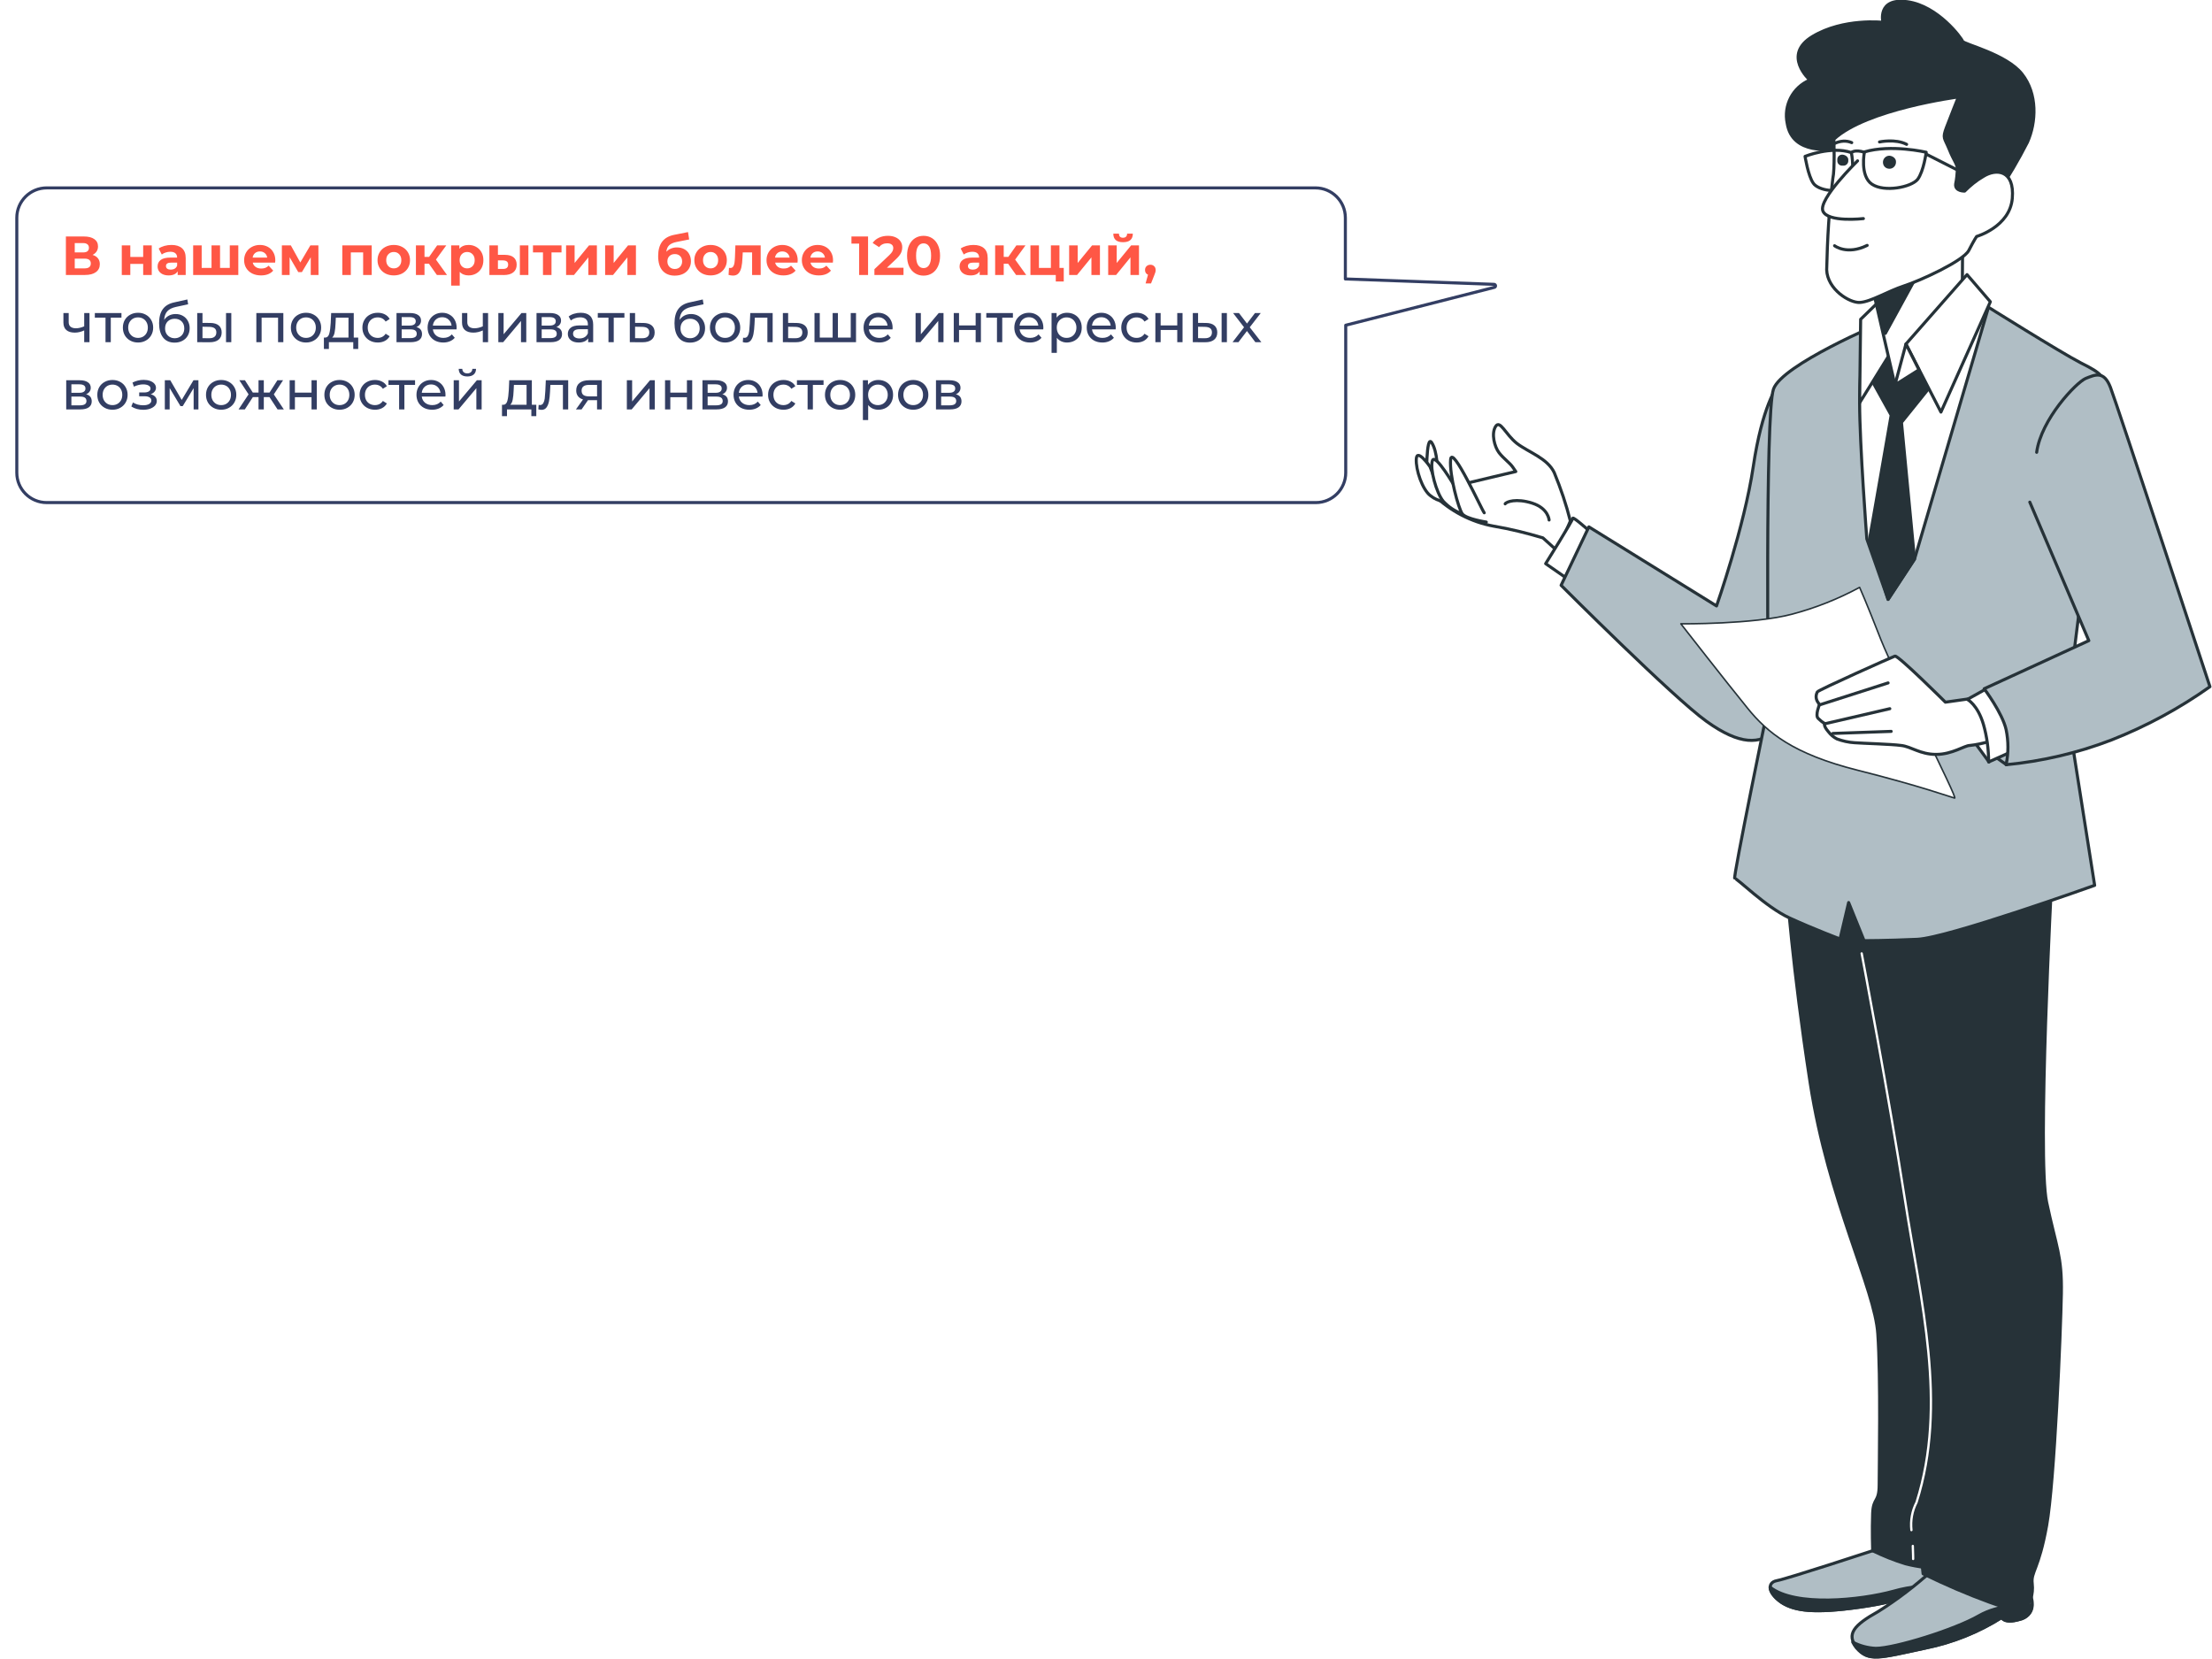 <svg width="724" height="543" viewBox="0 0 724 543" fill="none" xmlns="http://www.w3.org/2000/svg">
<g clip-path="url(#clip0_1111_2754)">
<path d="M636.626 510.715C640.22 513.865 638.535 520.614 634.941 522.414C631.348 524.214 628.765 521.964 627.754 521.514C626.743 521.064 623.935 523.876 608.886 526.014C593.837 528.151 587.548 527.251 583.28 524.551C579.013 521.739 578.002 518.027 581.596 517.352C585.19 516.677 612.929 507.565 612.929 507.565C612.929 507.565 632.92 507.565 636.626 510.715Z" fill="#B0BEC5" stroke="#263238" stroke-linecap="round" stroke-linejoin="round"/>
<path d="M583.168 524.552C587.436 527.251 593.725 528.151 608.774 526.014C623.823 523.877 626.518 521.177 627.641 521.514C628.652 521.964 631.235 524.102 634.829 522.414C636.064 521.739 637.075 520.727 637.637 519.377C631.572 518.702 625.508 519.152 619.668 520.839C608.998 523.764 587.548 526.014 579.35 519.489C579.35 520.952 580.697 522.864 583.168 524.552Z" fill="#263238" stroke="#263238" stroke-linecap="round" stroke-linejoin="round"/>
<path d="M664.366 521.176C665.601 524.551 666.05 528.601 660.996 530.063C655.943 531.526 655.269 529.388 655.269 529.388C647.632 534.226 639.209 537.6 630.337 539.4C614.726 542.775 611.694 543.9 607.876 539.4C604.057 534.9 606.865 531.863 614.726 527.476C621.015 523.539 626.855 519.039 632.358 514.089C646.734 507.002 663.018 517.802 664.366 521.176Z" fill="#B0BEC5" stroke="#263238" stroke-linecap="round" stroke-linejoin="round"/>
<path d="M630.225 539.4C639.097 537.601 647.52 534.226 655.157 529.389C655.157 529.389 655.719 531.526 660.885 530.064C663.243 529.726 665.04 527.701 665.04 525.339C662.345 525.226 654.259 525.114 647.745 528.826C639.771 533.438 620.117 539.513 613.941 539.513C611.357 539.4 608.774 538.725 606.416 537.488C606.753 538.163 607.202 538.838 607.651 539.4C611.582 543.788 614.614 542.775 630.225 539.4Z" fill="#263238" stroke="#263238" stroke-linecap="round" stroke-linejoin="round"/>
<path d="M596.646 289.668C602.036 290.455 607.427 290.455 612.705 289.668C614.727 296.08 616.075 302.717 616.749 309.354C617.647 319.253 626.07 367.062 628.99 385.736C631.91 404.41 639.996 437.257 639.996 455.706C639.996 474.155 638.199 493.054 633.707 503.965C629.215 514.765 630.113 513.077 630.113 513.077C627.979 512.74 625.845 512.402 623.712 511.84C620.005 510.715 616.412 509.252 612.93 507.565C612.93 507.565 612.705 500.591 612.93 495.303C613.155 490.016 615.064 491.929 615.064 485.967C615.064 480.004 615.625 451.206 614.615 436.582C613.716 421.958 598.443 393.048 592.49 354.463C586.538 315.878 584.854 290.455 584.854 290.455C584.854 290.455 588.11 288.43 596.646 289.668Z" fill="#263238" stroke="#263238" stroke-linecap="round" stroke-linejoin="round"/>
<path d="M671.555 287.305C672.341 286.968 672.678 286.181 672.341 285.393C671.892 283.931 660.661 286.63 642.692 291.805C631.911 294.842 620.68 296.53 609.449 296.642C609.449 296.642 610.235 305.079 612.369 320.153C614.503 335.227 622.701 386.749 629.103 410.709C635.504 434.67 633.82 469.093 633.82 476.742C633.82 484.392 628.766 491.816 628.766 501.716C628.654 506.215 628.878 510.602 629.44 515.102C636.515 518.589 643.815 521.739 651.227 524.439C662.907 528.714 662.682 526.126 663.469 525.451C664.255 524.777 665.602 522.077 665.153 518.252C664.704 514.427 667.287 513.752 669.87 499.353C672.453 484.954 674.475 435.908 674.699 423.421C674.924 410.934 673.015 408.347 669.87 393.498C666.725 378.649 671.555 287.418 671.555 287.305C671.555 287.418 671.555 287.305 671.555 287.305Z" fill="#263238"/>
<path d="M671.555 287.305C672.341 286.968 672.678 286.181 672.341 285.393C671.892 283.931 660.661 286.63 642.692 291.805C631.911 294.842 620.68 296.53 609.449 296.642C609.449 296.642 610.235 305.079 612.369 320.153C614.503 335.227 622.701 386.749 629.103 410.709C635.504 434.67 633.82 469.093 633.82 476.742C633.82 484.392 628.766 491.816 628.766 501.716C628.654 506.215 628.878 510.602 629.44 515.102C636.515 518.589 643.815 521.739 651.227 524.439C662.907 528.714 662.682 526.126 663.469 525.451C664.255 524.777 665.602 522.077 665.153 518.252C664.704 514.427 667.287 513.752 669.87 499.353C672.453 484.954 674.475 435.908 674.699 423.421C674.924 410.934 673.015 408.347 669.87 393.498C666.725 378.649 671.555 287.418 671.555 287.305ZM671.555 287.305C671.555 287.418 671.555 287.305 671.555 287.305Z" stroke="#263238" stroke-linecap="round" stroke-linejoin="round"/>
<path d="M626.183 510.265C626.183 510.265 626.183 508.578 626.07 505.99" stroke="white" stroke-width="0.75" stroke-linecap="round" stroke-linejoin="round"/>
<path d="M625.62 500.816C625.283 497.666 625.845 494.516 627.305 491.704C637.525 459.419 628.653 426.008 623.487 392.598C618.32 359.188 609.336 312.054 609.336 312.054" stroke="white" stroke-width="0.75" stroke-linecap="round" stroke-linejoin="round"/>
<path d="M509.72 180.325L505.003 176.05C499.725 174.476 494.334 173.126 488.943 172.226C481.531 170.876 474.68 167.276 469.29 161.989C465.921 158.164 475.017 159.402 478.162 158.614C481.307 157.827 496.131 154.339 496.131 154.339L495.12 152.877C494.109 151.415 492.2 150.177 490.628 148.152C489.168 146.24 488.045 141.965 489.505 139.603C490.965 137.241 492.762 142.19 496.468 145.115C500.286 148.04 506.463 149.952 508.709 154.677C510.843 159.852 512.64 165.139 513.988 170.538L509.72 180.325Z" fill="white" stroke="#263238" stroke-linecap="round" stroke-linejoin="round"/>
<path d="M512.865 189.324L505.902 184.487C505.902 184.487 514.775 170.313 514.775 169.638C514.775 168.963 519.828 173.463 519.828 173.463L512.865 189.324Z" fill="white" stroke="#263238" stroke-linecap="round" stroke-linejoin="round"/>
<path d="M585.077 154.114C585.077 163.226 586.537 234.771 581.259 239.158C575.98 243.658 569.579 243.996 558.573 236.121C547.567 228.247 510.955 191.574 510.955 191.574L520.052 172.451L561.83 198.324C561.83 198.324 570.927 172.451 573.847 152.764C576.767 133.078 581.483 126.666 582.157 125.654C582.157 125.541 585.077 145.002 585.077 154.114Z" fill="#B0BEC5" stroke="#263238" stroke-linecap="round" stroke-linejoin="round"/>
<path d="M470.526 156.927C470.526 153.552 470.526 147.928 468.617 144.89C466.707 141.853 466.932 157.152 466.932 157.152C466.932 157.152 470.526 160.302 470.526 156.927Z" fill="white" stroke="#263238" stroke-linecap="round" stroke-linejoin="round"/>
<path d="M472.435 164.126C470.862 163.901 469.402 163.226 468.167 162.214C465.584 160.301 463.338 153.777 463.562 150.177C463.787 146.577 468.055 152.764 468.055 152.764L472.435 164.126Z" fill="white" stroke="#263238" stroke-linecap="round" stroke-linejoin="round"/>
<path d="M478.611 168.176C476.253 167.389 474.119 165.926 472.435 164.127C470.076 161.314 467.942 153.327 468.841 150.74C469.739 148.153 476.253 159.402 476.253 159.402L478.611 168.176Z" fill="white" stroke="#263238" stroke-linecap="round" stroke-linejoin="round"/>
<path d="M486.473 170.876C486.473 170.876 479.847 169.863 478.611 168.176C477.376 166.489 474.344 155.464 474.793 150.402C475.242 145.34 485.125 167.163 485.799 167.838" fill="white"/>
<path d="M486.473 170.876C486.473 170.876 479.847 169.863 478.611 168.176C477.376 166.489 474.344 155.464 474.793 150.402C475.242 145.34 485.125 167.163 485.799 167.838" stroke="#263238" stroke-linecap="round" stroke-linejoin="round"/>
<path d="M492.65 164.914C492.987 164.239 496.244 163.001 501.523 164.689C506.801 166.376 507.026 170.201 507.026 170.201" stroke="#263238" stroke-linecap="round" stroke-linejoin="round"/>
<path d="M635.727 100.681C628.989 102.03 622.251 103.718 615.624 105.743C615.624 105.743 583.28 119.354 580.473 127.341C577.665 135.328 578.788 230.834 578.788 230.834C578.788 230.834 567.108 287.643 567.782 287.53C568.456 287.305 577.89 296.867 585.751 300.467C593.612 304.066 602.26 307.329 602.26 307.329L605.068 295.405L610.121 307.891C610.121 307.891 617.534 307.891 627.529 307.441C637.524 306.991 685.591 289.78 685.591 289.78L676.495 232.071C676.495 232.071 689.185 132.628 688.961 127.904C688.736 123.179 688.062 122.279 681.099 118.792C674.136 115.192 649.766 99.893 649.766 99.893C647.744 98.993 642.69 99.668 635.727 100.681Z" fill="#B0BEC5" stroke="#263238" stroke-linecap="round" stroke-linejoin="round"/>
<path d="M615.625 105.743C615.625 105.743 613.491 106.643 610.122 108.218C609.224 116.092 608.774 123.967 608.662 131.841C608.662 145.453 611.021 176.388 611.021 176.388L617.984 196.187L626.631 183.025L650.777 100.793L649.654 100.118C647.745 98.993 642.691 99.668 635.728 100.793C628.99 102.031 622.251 103.718 615.625 105.743Z" fill="white" stroke="#263238" stroke-linecap="round" stroke-linejoin="round"/>
<path d="M619.668 108.33L611.807 122.954L618.994 135.891C618.994 135.891 611.807 177.4 611.807 176.838C611.807 176.163 617.983 196.187 617.983 196.187L626.631 183.025L622.363 138.253L633.594 124.304L619.668 108.33Z" fill="#263238" stroke="#263238" stroke-linecap="round" stroke-linejoin="round"/>
<path d="M616.411 97.306L608.999 104.506L608.662 131.841L618.77 115.53L616.411 97.306Z" fill="white" stroke="#263238" stroke-linecap="round" stroke-linejoin="round"/>
<path d="M632.808 76.495C628.091 83.244 611.582 88.531 611.582 88.531L620.23 125.991C620.23 125.991 642.242 101.806 642.242 100.343C642.242 98.881 642.466 65.358 642.466 65.358C641.456 63.783 637.412 69.745 632.808 76.495Z" fill="white" stroke="#263238" stroke-linecap="round" stroke-linejoin="round"/>
<path d="M651.452 98.768L635.279 134.878L623.824 112.605L643.815 89.881L651.452 98.768Z" fill="white" stroke="#263238" stroke-linecap="round" stroke-linejoin="round"/>
<path d="M628.092 121.042L620.23 125.992L623.824 112.605L628.092 121.042Z" fill="white" stroke="#263238" stroke-linecap="round" stroke-linejoin="round"/>
<path d="M586.538 201.024C573.847 204.399 550.15 204.174 550.15 204.174C550.15 204.174 565.424 223.747 571.938 231.734C578.452 239.834 586.987 246.808 607.988 252.095C628.989 257.383 638.648 260.982 639.771 261.207C640.894 261.432 620.566 221.722 615.625 209.348C610.796 196.974 608.662 192.25 608.662 192.25C601.587 196.074 594.174 198.999 586.538 201.024Z" fill="white" stroke="#263238" stroke-width="0.5" stroke-linecap="round" stroke-linejoin="round"/>
<path d="M652.687 239.271L645.162 241.408L650.441 248.608L651.002 249.395L652.687 239.271Z" fill="white" stroke="#263238" stroke-linecap="round" stroke-linejoin="round"/>
<path d="M657.515 246.246L653.359 247.933L656.729 250.295L657.515 246.246Z" fill="#B0BEC5" stroke="#263238" stroke-linecap="round" stroke-linejoin="round"/>
<path d="M650.89 242.759C648.868 243.321 646.847 243.771 644.713 243.996C643.028 243.996 638.985 246.921 633.707 246.921C628.429 246.921 625.509 244.334 622.252 243.996C618.995 243.546 609.898 243.321 606.978 243.096C605.069 242.984 603.047 242.534 601.25 241.859C600.127 241.296 599.229 240.509 598.443 239.496C596.758 237.584 597.207 236.797 597.207 236.797C596.421 236.347 595.747 235.784 595.073 235.109C594.063 234.097 595.523 230.61 595.523 230.61L594.849 229.597C594.287 228.585 594.287 227.46 594.849 226.447C595.298 225.772 619.219 215.086 620.23 214.748C621.241 214.411 636.739 229.822 636.739 229.822L643.927 228.81C653.473 231.622 650.89 242.759 650.89 242.759Z" fill="white" stroke="#263238" stroke-linecap="round" stroke-linejoin="round"/>
<path d="M595.521 230.722L617.983 223.522" stroke="#263238" stroke-linecap="round" stroke-linejoin="round"/>
<path d="M597.207 236.909L618.545 231.959" stroke="#263238" stroke-linecap="round" stroke-linejoin="round"/>
<path d="M599.902 240.059L618.994 239.384" stroke="#263238" stroke-linecap="round" stroke-linejoin="round"/>
<path d="M659.424 245.571L650.889 249.395C650.889 245.233 650.327 241.071 649.204 237.134C647.295 230.609 643.926 228.922 643.926 228.922L650.776 225.097C662.793 230.272 659.424 245.571 659.424 245.571Z" fill="white" stroke="#263238" stroke-linecap="round" stroke-linejoin="round"/>
<path d="M666.613 148.04C668.073 137.241 679.528 125.204 682.672 123.854C685.817 122.617 688.625 121.267 690.758 126.779C692.892 132.291 723.327 224.76 723.327 224.76C713.332 231.847 702.551 237.696 691.095 242.196C679.977 246.471 668.409 249.171 656.617 250.295C657.403 246.471 657.403 242.646 656.617 238.821C655.382 233.309 649.43 225.435 649.43 225.435L683.683 209.686L664.366 164.351" fill="#B0BEC5"/>
<path d="M666.613 148.04C668.073 137.241 679.528 125.204 682.672 123.854C685.817 122.617 688.625 121.267 690.758 126.779C692.892 132.291 723.327 224.76 723.327 224.76C713.332 231.847 702.551 237.696 691.095 242.196C679.977 246.471 668.409 249.171 656.617 250.295C657.403 246.471 657.403 242.646 656.617 238.821C655.382 233.309 649.43 225.435 649.43 225.435L683.683 209.686L664.366 164.351" stroke="#263238" stroke-linecap="round" stroke-linejoin="round"/>
<path d="M613.828 95.956C614.053 96.856 615.4 103.156 617.085 109.118L632.471 80.995L610.459 90.332C611.807 92.131 612.93 93.931 613.828 95.956Z" fill="#263238" stroke="#263238" stroke-linecap="round" stroke-linejoin="round"/>
<path d="M600.8 48.709C599.789 48.709 586.65 50.958 584.965 40.384C583.73 34.535 586.762 28.573 592.377 26.21C592.377 26.21 583.168 17.998 593.276 11.924C603.383 5.849 616.298 7.311 616.298 7.311C616.298 7.311 614.277 -0.788 624.272 0.562C634.267 1.912 642.017 12.486 642.354 13.498C642.69 14.511 656.616 17.661 661.783 24.185C666.949 30.71 666.499 40.047 663.579 46.571C660.659 52.308 657.403 57.821 653.809 63.22C651.45 65.47 648.081 66.257 645.049 65.245C639.658 63.558 636.177 62.433 635.952 58.045C635.727 53.658 633.257 42.409 631.797 41.059C630.337 39.822 627.192 39.484 620.791 41.397C614.389 43.646 600.8 48.709 600.8 48.709Z" fill="#263238" stroke="#263238" stroke-linecap="round" stroke-linejoin="round"/>
<path d="M600.239 45.56C600.239 45.56 600.576 55.459 599.902 58.384C598.667 68.283 598.105 78.295 597.881 88.307C598.105 94.719 605.405 99.219 608.775 98.993C612.368 98.769 617.984 95.281 623.15 93.594C628.428 91.906 642.466 85.494 644.376 82.007C646.285 78.295 646.959 77.395 646.959 77.395C646.959 77.395 657.852 74.245 658.639 64.908C659.425 55.572 653.36 55.121 649.205 57.709C646.846 59.059 644.825 60.746 643.028 62.546C643.028 62.546 639.771 62.658 640.108 60.184C640.445 58.609 640.557 57.034 640.67 55.459C640.67 53.659 639.547 52.759 637.974 48.822C636.402 44.997 635.728 45.335 637.076 41.735C638.423 38.135 641.007 31.723 641.007 31.723C641.007 31.723 610.908 35.66 600.239 45.56Z" fill="white" stroke="#263238" stroke-linecap="round" stroke-linejoin="round"/>
<path d="M615.176 46.459C615.176 46.459 620.342 45.335 624.048 47.247" stroke="#263238" stroke-linecap="round" stroke-linejoin="round"/>
<path d="M606.079 46.684C604.282 45.897 602.261 46.122 600.576 46.909" stroke="#263238" stroke-linecap="round" stroke-linejoin="round"/>
<path d="M600.465 80.432C600.465 80.432 604.508 83.582 611.134 80.32" stroke="#263238" stroke-linecap="round" stroke-linejoin="round"/>
<path d="M620.566 53.096C620.566 54.221 619.668 55.234 618.433 55.234C617.197 55.234 616.299 54.334 616.299 53.096C616.299 51.971 617.197 50.959 618.433 50.959C619.668 51.072 620.679 51.971 620.566 53.096Z" fill="#263238"/>
<path d="M604.956 52.422C605.068 53.434 604.282 54.334 603.159 54.222C602.148 54.334 601.25 53.547 601.362 52.422C601.25 51.409 602.036 50.509 603.159 50.622C604.17 50.734 605.068 51.522 604.956 52.422Z" fill="#263238"/>
<path d="M610.235 49.722C610.235 49.722 608.662 57.596 612.705 60.296C616.748 62.996 625.508 61.308 627.642 58.721C629.664 56.021 630.45 49.834 630.45 49.834C630.45 49.834 618.994 47.134 610.235 49.722Z" stroke="#263238" stroke-linecap="round" stroke-linejoin="round"/>
<path d="M605.966 49.947C605.966 49.947 607.538 57.709 604.731 60.633C601.923 63.558 595.072 62.321 593.5 59.958C591.815 57.596 590.805 51.184 590.805 51.184C590.805 51.184 599.34 47.697 605.966 49.947Z" stroke="#263238" stroke-linecap="round" stroke-linejoin="round"/>
<path d="M605.967 49.946C605.967 49.946 606.978 48.823 610.234 49.833" stroke="#263238" stroke-linecap="round" stroke-linejoin="round"/>
<path d="M630.562 50.509L646.735 58.721" stroke="#263238" stroke-linecap="round" stroke-linejoin="round"/>
<path d="M607.989 52.647C607.989 52.647 595.074 65.246 596.646 69.07C598.219 72.895 609.899 71.545 609.899 71.545" fill="white"/>
<path d="M607.989 52.647C607.989 52.647 595.074 65.246 596.646 69.07C598.219 72.895 609.899 71.545 609.899 71.545" stroke="#263238" stroke-linecap="round" stroke-linejoin="round"/>
</g>
<g filter="url(#filter0_d_1111_2754)">
<path d="M484 88.563L434.964 101.059V149.729C434.964 154.852 430.806 159 425.671 159H10.294C5.158 159 1 154.852 1 149.729V66.271C1 61.148 5.158 57 10.294 57H425.548C430.684 57 434.842 61.148 434.842 66.271V86.786L484 88.563Z" fill="white"/>
<path d="M484.123 89.048C484.364 88.986 484.524 88.757 484.497 88.51C484.471 88.263 484.267 88.073 484.018 88.064L435.342 86.304V66.271C435.342 60.87 430.959 56.5 425.548 56.5H10.294C4.883 56.5 0.5 60.87 0.5 66.271V149.729C0.5 155.13 4.883 159.5 10.294 159.5H425.671C431.081 159.5 435.464 155.13 435.464 149.729V101.447L484.123 89.048Z" stroke="#333E63" stroke-linecap="round" stroke-linejoin="round"/>
</g>
<path d="M30.296 83.43C31.064 83.658 31.652 84.03 32.06 84.546C32.468 85.062 32.672 85.698 32.672 86.454C32.672 87.57 32.246 88.44 31.394 89.064C30.554 89.688 29.348 90 27.776 90H21.566V77.4H27.434C28.898 77.4 30.038 77.682 30.854 78.246C31.67 78.81 32.078 79.614 32.078 80.658C32.078 81.282 31.922 81.834 31.61 82.314C31.298 82.782 30.86 83.154 30.296 83.43ZM24.464 82.62H27.182C27.818 82.62 28.298 82.494 28.622 82.242C28.946 81.978 29.108 81.594 29.108 81.09C29.108 80.598 28.94 80.22 28.604 79.956C28.28 79.692 27.806 79.56 27.182 79.56H24.464V82.62ZM27.668 87.84C29.036 87.84 29.72 87.3 29.72 86.22C29.72 85.176 29.036 84.654 27.668 84.654H24.464V87.84H27.668ZM39.86 80.316H42.65V84.096H46.862V80.316H49.67V90H46.862V86.382H42.65V90H39.86V80.316ZM56.12 80.172C57.62 80.172 58.772 80.532 59.576 81.252C60.38 81.96 60.782 83.034 60.782 84.474V90H58.154V88.794C57.626 89.694 56.642 90.144 55.202 90.144C54.458 90.144 53.81 90.018 53.258 89.766C52.718 89.514 52.304 89.166 52.016 88.722C51.728 88.278 51.584 87.774 51.584 87.21C51.584 86.31 51.92 85.602 52.592 85.086C53.276 84.57 54.326 84.312 55.742 84.312H57.974C57.974 83.7 57.788 83.232 57.416 82.908C57.044 82.572 56.486 82.404 55.742 82.404C55.226 82.404 54.716 82.488 54.212 82.656C53.72 82.812 53.3 83.028 52.952 83.304L51.944 81.342C52.472 80.97 53.102 80.682 53.834 80.478C54.578 80.274 55.34 80.172 56.12 80.172ZM55.904 88.254C56.384 88.254 56.81 88.146 57.182 87.93C57.554 87.702 57.818 87.372 57.974 86.94V85.95H56.048C54.896 85.95 54.32 86.328 54.32 87.084C54.32 87.444 54.458 87.732 54.734 87.948C55.022 88.152 55.412 88.254 55.904 88.254ZM77.999 80.316V90H63.221V80.316H66.011V87.696H69.233V80.316H72.023V87.696H75.209V80.316H77.999ZM90.108 85.194C90.108 85.23 90.09 85.482 90.054 85.95H82.728C82.86 86.55 83.172 87.024 83.664 87.372C84.156 87.72 84.768 87.894 85.5 87.894C86.004 87.894 86.448 87.822 86.832 87.678C87.228 87.522 87.594 87.282 87.93 86.958L89.424 88.578C88.512 89.622 87.18 90.144 85.428 90.144C84.336 90.144 83.37 89.934 82.53 89.514C81.69 89.082 81.042 88.488 80.586 87.732C80.13 86.976 79.902 86.118 79.902 85.158C79.902 84.21 80.124 83.358 80.568 82.602C81.024 81.834 81.642 81.24 82.422 80.82C83.214 80.388 84.096 80.172 85.068 80.172C86.016 80.172 86.874 80.376 87.642 80.784C88.41 81.192 89.01 81.78 89.442 82.548C89.886 83.304 90.108 84.186 90.108 85.194ZM85.086 82.296C84.45 82.296 83.916 82.476 83.484 82.836C83.052 83.196 82.788 83.688 82.692 84.312H87.462C87.366 83.7 87.102 83.214 86.67 82.854C86.238 82.482 85.71 82.296 85.086 82.296ZM101.71 90V84.204L98.812 89.064H97.624L94.798 84.186V90H92.26V80.316H95.194L98.29 85.914L101.584 80.316H104.212L104.248 90H101.71ZM121.666 80.316V90H118.858V82.62H114.826V90H112.036V80.316H121.666ZM128.894 90.144C127.874 90.144 126.956 89.934 126.14 89.514C125.336 89.082 124.706 88.488 124.25 87.732C123.794 86.976 123.566 86.118 123.566 85.158C123.566 84.198 123.794 83.34 124.25 82.584C124.706 81.828 125.336 81.24 126.14 80.82C126.956 80.388 127.874 80.172 128.894 80.172C129.914 80.172 130.826 80.388 131.63 80.82C132.434 81.24 133.064 81.828 133.52 82.584C133.976 83.34 134.204 84.198 134.204 85.158C134.204 86.118 133.976 86.976 133.52 87.732C133.064 88.488 132.434 89.082 131.63 89.514C130.826 89.934 129.914 90.144 128.894 90.144ZM128.894 87.84C129.614 87.84 130.202 87.6 130.658 87.12C131.126 86.628 131.36 85.974 131.36 85.158C131.36 84.342 131.126 83.694 130.658 83.214C130.202 82.722 129.614 82.476 128.894 82.476C128.174 82.476 127.58 82.722 127.112 83.214C126.644 83.694 126.41 84.342 126.41 85.158C126.41 85.974 126.644 86.628 127.112 87.12C127.58 87.6 128.174 87.84 128.894 87.84ZM140.401 86.328H138.943V90H136.135V80.316H138.943V84.078H140.455L143.083 80.316H146.071L142.687 84.96L146.305 90H142.993L140.401 86.328ZM153.39 80.172C154.29 80.172 155.106 80.382 155.838 80.802C156.582 81.21 157.164 81.792 157.584 82.548C158.004 83.292 158.214 84.162 158.214 85.158C158.214 86.154 158.004 87.03 157.584 87.786C157.164 88.53 156.582 89.112 155.838 89.532C155.106 89.94 154.29 90.144 153.39 90.144C152.154 90.144 151.182 89.754 150.474 88.974V93.492H147.666V80.316H150.348V81.432C151.044 80.592 152.058 80.172 153.39 80.172ZM152.904 87.84C153.624 87.84 154.212 87.6 154.668 87.12C155.136 86.628 155.37 85.974 155.37 85.158C155.37 84.342 155.136 83.694 154.668 83.214C154.212 82.722 153.624 82.476 152.904 82.476C152.184 82.476 151.59 82.722 151.122 83.214C150.666 83.694 150.438 84.342 150.438 85.158C150.438 85.974 150.666 86.628 151.122 87.12C151.59 87.6 152.184 87.84 152.904 87.84ZM165.276 83.412C166.536 83.424 167.49 83.706 168.138 84.258C168.786 84.81 169.11 85.602 169.11 86.634C169.11 87.714 168.744 88.548 168.012 89.136C167.28 89.724 166.242 90.018 164.898 90.018L160.182 90V80.316H162.972V83.412H165.276ZM170.154 80.316H172.944V90H170.154V80.316ZM164.646 88.02C165.186 88.032 165.6 87.918 165.888 87.678C166.176 87.438 166.32 87.078 166.32 86.598C166.32 86.13 166.176 85.788 165.888 85.572C165.612 85.356 165.198 85.242 164.646 85.23L162.972 85.212V88.02H164.646ZM183.787 82.62H180.511V90H177.721V82.62H174.445V80.316H183.787V82.62ZM185.284 80.316H188.074V86.076L192.79 80.316H195.364V90H192.574V84.24L187.876 90H185.284V80.316ZM198.063 80.316H200.853V86.076L205.569 80.316H208.143V90H205.353V84.24L200.655 90H198.063V80.316ZM221.538 80.982C222.462 80.982 223.272 81.174 223.968 81.558C224.664 81.93 225.198 82.458 225.57 83.142C225.954 83.826 226.146 84.618 226.146 85.518C226.146 86.442 225.918 87.264 225.462 87.984C225.018 88.692 224.394 89.244 223.59 89.64C222.786 90.024 221.874 90.216 220.854 90.216C219.162 90.216 217.83 89.676 216.858 88.596C215.898 87.504 215.418 85.908 215.418 83.808C215.418 81.864 215.838 80.316 216.678 79.164C217.53 78 218.832 77.238 220.584 76.878L225.192 75.96L225.57 78.372L221.502 79.182C220.398 79.398 219.576 79.758 219.036 80.262C218.508 80.766 218.196 81.48 218.1 82.404C218.52 81.948 219.024 81.6 219.612 81.36C220.2 81.108 220.842 80.982 221.538 80.982ZM220.872 88.038C221.592 88.038 222.168 87.804 222.6 87.336C223.044 86.868 223.266 86.274 223.266 85.554C223.266 84.822 223.044 84.24 222.6 83.808C222.168 83.376 221.592 83.16 220.872 83.16C220.14 83.16 219.552 83.376 219.108 83.808C218.664 84.24 218.442 84.822 218.442 85.554C218.442 86.286 218.67 86.886 219.126 87.354C219.582 87.81 220.164 88.038 220.872 88.038ZM232.587 90.144C231.567 90.144 230.649 89.934 229.833 89.514C229.029 89.082 228.399 88.488 227.943 87.732C227.487 86.976 227.259 86.118 227.259 85.158C227.259 84.198 227.487 83.34 227.943 82.584C228.399 81.828 229.029 81.24 229.833 80.82C230.649 80.388 231.567 80.172 232.587 80.172C233.607 80.172 234.519 80.388 235.323 80.82C236.127 81.24 236.757 81.828 237.213 82.584C237.669 83.34 237.897 84.198 237.897 85.158C237.897 86.118 237.669 86.976 237.213 87.732C236.757 88.488 236.127 89.082 235.323 89.514C234.519 89.934 233.607 90.144 232.587 90.144ZM232.587 87.84C233.307 87.84 233.895 87.6 234.351 87.12C234.819 86.628 235.053 85.974 235.053 85.158C235.053 84.342 234.819 83.694 234.351 83.214C233.895 82.722 233.307 82.476 232.587 82.476C231.867 82.476 231.273 82.722 230.805 83.214C230.337 83.694 230.103 84.342 230.103 85.158C230.103 85.974 230.337 86.628 230.805 87.12C231.273 87.6 231.867 87.84 232.587 87.84ZM248.976 80.316V90H246.168V82.62H243.108L243.018 84.33C242.97 85.602 242.85 86.658 242.658 87.498C242.466 88.338 242.154 88.998 241.722 89.478C241.29 89.958 240.69 90.198 239.922 90.198C239.514 90.198 239.028 90.126 238.464 89.982L238.608 87.678C238.8 87.702 238.938 87.714 239.022 87.714C239.442 87.714 239.754 87.564 239.958 87.264C240.174 86.952 240.318 86.562 240.39 86.094C240.462 85.614 240.516 84.984 240.552 84.204L240.696 80.316H248.976ZM261.09 85.194C261.09 85.23 261.072 85.482 261.036 85.95H253.71C253.842 86.55 254.154 87.024 254.646 87.372C255.138 87.72 255.75 87.894 256.482 87.894C256.986 87.894 257.43 87.822 257.814 87.678C258.21 87.522 258.576 87.282 258.912 86.958L260.406 88.578C259.494 89.622 258.162 90.144 256.41 90.144C255.318 90.144 254.352 89.934 253.512 89.514C252.672 89.082 252.024 88.488 251.568 87.732C251.112 86.976 250.884 86.118 250.884 85.158C250.884 84.21 251.106 83.358 251.55 82.602C252.006 81.834 252.624 81.24 253.404 80.82C254.196 80.388 255.078 80.172 256.05 80.172C256.998 80.172 257.856 80.376 258.624 80.784C259.392 81.192 259.992 81.78 260.424 82.548C260.868 83.304 261.09 84.186 261.09 85.194ZM256.068 82.296C255.432 82.296 254.898 82.476 254.466 82.836C254.034 83.196 253.77 83.688 253.674 84.312H258.444C258.348 83.7 258.084 83.214 257.652 82.854C257.22 82.482 256.692 82.296 256.068 82.296ZM272.657 85.194C272.657 85.23 272.639 85.482 272.603 85.95H265.277C265.409 86.55 265.721 87.024 266.213 87.372C266.705 87.72 267.317 87.894 268.049 87.894C268.553 87.894 268.997 87.822 269.381 87.678C269.777 87.522 270.143 87.282 270.479 86.958L271.973 88.578C271.061 89.622 269.729 90.144 267.977 90.144C266.885 90.144 265.919 89.934 265.079 89.514C264.239 89.082 263.591 88.488 263.135 87.732C262.679 86.976 262.451 86.118 262.451 85.158C262.451 84.21 262.673 83.358 263.117 82.602C263.573 81.834 264.191 81.24 264.971 80.82C265.763 80.388 266.645 80.172 267.617 80.172C268.565 80.172 269.423 80.376 270.191 80.784C270.959 81.192 271.559 81.78 271.991 82.548C272.435 83.304 272.657 84.186 272.657 85.194ZM267.635 82.296C266.999 82.296 266.465 82.476 266.033 82.836C265.601 83.196 265.337 83.688 265.241 84.312H270.011C269.915 83.7 269.651 83.214 269.219 82.854C268.787 82.482 268.259 82.296 267.635 82.296ZM284.119 77.4V90H281.203V79.74H278.683V77.4H284.119ZM295.721 87.624V90H286.199V88.11L291.059 83.52C291.575 83.028 291.923 82.608 292.103 82.26C292.283 81.9 292.373 81.546 292.373 81.198C292.373 80.694 292.199 80.31 291.851 80.046C291.515 79.77 291.017 79.632 290.357 79.632C289.805 79.632 289.307 79.74 288.863 79.956C288.419 80.16 288.047 80.472 287.747 80.892L285.623 79.524C286.115 78.792 286.793 78.222 287.657 77.814C288.521 77.394 289.511 77.184 290.627 77.184C291.563 77.184 292.379 77.34 293.075 77.652C293.783 77.952 294.329 78.384 294.713 78.948C295.109 79.5 295.307 80.154 295.307 80.91C295.307 81.594 295.163 82.236 294.875 82.836C294.587 83.436 294.029 84.12 293.201 84.888L290.303 87.624H295.721ZM302.29 90.216C301.246 90.216 300.316 89.958 299.5 89.442C298.684 88.926 298.042 88.182 297.574 87.21C297.118 86.226 296.89 85.056 296.89 83.7C296.89 82.344 297.118 81.18 297.574 80.208C298.042 79.224 298.684 78.474 299.5 77.958C300.316 77.442 301.246 77.184 302.29 77.184C303.334 77.184 304.264 77.442 305.08 77.958C305.896 78.474 306.532 79.224 306.988 80.208C307.456 81.18 307.69 82.344 307.69 83.7C307.69 85.056 307.456 86.226 306.988 87.21C306.532 88.182 305.896 88.926 305.08 89.442C304.264 89.958 303.334 90.216 302.29 90.216ZM302.29 87.75C303.058 87.75 303.658 87.42 304.09 86.76C304.534 86.1 304.756 85.08 304.756 83.7C304.756 82.32 304.534 81.3 304.09 80.64C303.658 79.98 303.058 79.65 302.29 79.65C301.534 79.65 300.934 79.98 300.49 80.64C300.058 81.3 299.842 82.32 299.842 83.7C299.842 85.08 300.058 86.1 300.49 86.76C300.934 87.42 301.534 87.75 302.29 87.75ZM318.614 80.172C320.114 80.172 321.266 80.532 322.07 81.252C322.874 81.96 323.276 83.034 323.276 84.474V90H320.648V88.794C320.12 89.694 319.136 90.144 317.696 90.144C316.952 90.144 316.304 90.018 315.752 89.766C315.212 89.514 314.798 89.166 314.51 88.722C314.222 88.278 314.078 87.774 314.078 87.21C314.078 86.31 314.414 85.602 315.086 85.086C315.77 84.57 316.82 84.312 318.236 84.312H320.468C320.468 83.7 320.282 83.232 319.91 82.908C319.538 82.572 318.98 82.404 318.236 82.404C317.72 82.404 317.21 82.488 316.706 82.656C316.214 82.812 315.794 83.028 315.446 83.304L314.438 81.342C314.966 80.97 315.596 80.682 316.328 80.478C317.072 80.274 317.834 80.172 318.614 80.172ZM318.398 88.254C318.878 88.254 319.304 88.146 319.676 87.93C320.048 87.702 320.312 87.372 320.468 86.94V85.95H318.542C317.39 85.95 316.814 86.328 316.814 87.084C316.814 87.444 316.952 87.732 317.228 87.948C317.516 88.152 317.906 88.254 318.398 88.254ZM329.981 86.328H328.523V90H325.715V80.316H328.523V84.078H330.035L332.663 80.316H335.651L332.267 84.96L335.885 90H332.573L329.981 86.328ZM348.172 87.696V92.124H345.562V90H337.264V80.316H340.054V87.696H343.96V80.316H346.768V87.696H348.172ZM349.938 80.316H352.728V86.076L357.444 80.316H360.018V90H357.228V84.24L352.53 90H349.938V80.316ZM362.717 80.316H365.507V86.076L370.223 80.316H372.797V90H370.007V84.24L365.309 90H362.717V80.316ZM367.577 79.272C365.465 79.272 364.403 78.342 364.391 76.482H366.227C366.239 76.902 366.353 77.232 366.569 77.472C366.797 77.7 367.127 77.814 367.559 77.814C367.991 77.814 368.321 77.7 368.549 77.472C368.789 77.232 368.909 76.902 368.909 76.482H370.781C370.769 78.342 369.701 79.272 367.577 79.272ZM376.522 86.652C377.026 86.652 377.44 86.814 377.764 87.138C378.088 87.45 378.25 87.864 378.25 88.38C378.25 88.62 378.22 88.86 378.16 89.1C378.1 89.34 377.968 89.7 377.764 90.18L376.738 92.772H374.956L375.748 89.91C375.448 89.79 375.208 89.598 375.028 89.334C374.86 89.058 374.776 88.74 374.776 88.38C374.776 87.864 374.938 87.45 375.262 87.138C375.598 86.814 376.018 86.652 376.522 86.652Z" fill="#FF5745"/>
<path d="M29.288 102.46V112H27.56V108.148C26.528 108.628 25.502 108.868 24.482 108.868C23.294 108.868 22.376 108.592 21.728 108.04C21.08 107.488 20.756 106.66 20.756 105.556V102.46H22.484V105.448C22.484 106.108 22.688 106.606 23.096 106.942C23.516 107.278 24.098 107.446 24.842 107.446C25.682 107.446 26.588 107.236 27.56 106.816V102.46H29.288ZM39.753 103.972H36.261V112H34.533V103.972H31.041V102.46H39.753V103.972ZM45.184 112.108C44.236 112.108 43.384 111.898 42.628 111.478C41.872 111.058 41.278 110.482 40.846 109.75C40.426 109.006 40.216 108.166 40.216 107.23C40.216 106.294 40.426 105.46 40.846 104.728C41.278 103.984 41.872 103.408 42.628 103C43.384 102.58 44.236 102.37 45.184 102.37C46.132 102.37 46.978 102.58 47.722 103C48.478 103.408 49.066 103.984 49.486 104.728C49.918 105.46 50.134 106.294 50.134 107.23C50.134 108.166 49.918 109.006 49.486 109.75C49.066 110.482 48.478 111.058 47.722 111.478C46.978 111.898 46.132 112.108 45.184 112.108ZM45.184 110.596C45.796 110.596 46.342 110.458 46.822 110.182C47.314 109.894 47.698 109.498 47.974 108.994C48.25 108.478 48.388 107.89 48.388 107.23C48.388 106.57 48.25 105.988 47.974 105.484C47.698 104.968 47.314 104.572 46.822 104.296C46.342 104.02 45.796 103.882 45.184 103.882C44.572 103.882 44.02 104.02 43.528 104.296C43.048 104.572 42.664 104.968 42.376 105.484C42.1 105.988 41.962 106.57 41.962 107.23C41.962 107.89 42.1 108.478 42.376 108.994C42.664 109.498 43.048 109.894 43.528 110.182C44.02 110.458 44.572 110.596 45.184 110.596ZM57.489 102.784C58.377 102.784 59.169 102.982 59.865 103.378C60.561 103.774 61.101 104.326 61.485 105.034C61.881 105.73 62.079 106.528 62.079 107.428C62.079 108.352 61.869 109.174 61.449 109.894C61.041 110.602 60.459 111.154 59.703 111.55C58.959 111.946 58.107 112.144 57.147 112.144C55.527 112.144 54.273 111.592 53.385 110.488C52.509 109.372 52.071 107.806 52.071 105.79C52.071 103.834 52.473 102.304 53.277 101.2C54.081 100.084 55.311 99.346 56.967 98.986L61.323 98.014L61.575 99.598L57.561 100.462C56.313 100.738 55.383 101.206 54.771 101.866C54.159 102.526 53.811 103.474 53.727 104.71C54.135 104.098 54.663 103.624 55.311 103.288C55.959 102.952 56.685 102.784 57.489 102.784ZM57.183 110.704C57.795 110.704 58.335 110.566 58.803 110.29C59.283 110.014 59.655 109.636 59.919 109.156C60.183 108.664 60.315 108.106 60.315 107.482C60.315 106.534 60.027 105.772 59.451 105.196C58.875 104.62 58.119 104.332 57.183 104.332C56.247 104.332 55.485 104.62 54.897 105.196C54.321 105.772 54.033 106.534 54.033 107.482C54.033 108.106 54.165 108.664 54.429 109.156C54.705 109.636 55.083 110.014 55.563 110.29C56.043 110.566 56.583 110.704 57.183 110.704ZM68.849 105.7C70.049 105.712 70.967 105.988 71.603 106.528C72.239 107.068 72.557 107.83 72.557 108.814C72.557 109.846 72.209 110.644 71.513 111.208C70.829 111.76 69.845 112.03 68.561 112.018L64.547 112V102.46H66.275V105.682L68.849 105.7ZM73.979 102.46H75.707V112H73.979V102.46ZM68.435 110.704C69.215 110.716 69.803 110.56 70.199 110.236C70.607 109.912 70.811 109.432 70.811 108.796C70.811 108.172 70.613 107.716 70.217 107.428C69.821 107.14 69.227 106.99 68.435 106.978L66.275 106.942V110.686L68.435 110.704ZM92.739 102.46V112H91.011V103.972H85.629V112H83.901V102.46H92.739ZM100.168 112.108C99.22 112.108 98.368 111.898 97.612 111.478C96.856 111.058 96.262 110.482 95.83 109.75C95.41 109.006 95.2 108.166 95.2 107.23C95.2 106.294 95.41 105.46 95.83 104.728C96.262 103.984 96.856 103.408 97.612 103C98.368 102.58 99.22 102.37 100.168 102.37C101.116 102.37 101.962 102.58 102.706 103C103.462 103.408 104.05 103.984 104.47 104.728C104.902 105.46 105.118 106.294 105.118 107.23C105.118 108.166 104.902 109.006 104.47 109.75C104.05 110.482 103.462 111.058 102.706 111.478C101.962 111.898 101.116 112.108 100.168 112.108ZM100.168 110.596C100.78 110.596 101.326 110.458 101.806 110.182C102.298 109.894 102.682 109.498 102.958 108.994C103.234 108.478 103.372 107.89 103.372 107.23C103.372 106.57 103.234 105.988 102.958 105.484C102.682 104.968 102.298 104.572 101.806 104.296C101.326 104.02 100.78 103.882 100.168 103.882C99.556 103.882 99.004 104.02 98.512 104.296C98.032 104.572 97.648 104.968 97.36 105.484C97.084 105.988 96.946 106.57 96.946 107.23C96.946 107.89 97.084 108.478 97.36 108.994C97.648 109.498 98.032 109.894 98.512 110.182C99.004 110.458 99.556 110.596 100.168 110.596ZM117.245 110.488V114.214H115.625V112H107.651V114.214H106.013V110.488H106.517C107.129 110.452 107.549 110.02 107.777 109.192C108.005 108.364 108.161 107.194 108.245 105.682L108.389 102.46H115.787V110.488H117.245ZM109.829 105.808C109.781 107.008 109.679 108.004 109.523 108.796C109.379 109.576 109.109 110.14 108.713 110.488H114.059V103.972H109.919L109.829 105.808ZM123.654 112.108C122.682 112.108 121.812 111.898 121.044 111.478C120.288 111.058 119.694 110.482 119.262 109.75C118.83 109.006 118.614 108.166 118.614 107.23C118.614 106.294 118.83 105.46 119.262 104.728C119.694 103.984 120.288 103.408 121.044 103C121.812 102.58 122.682 102.37 123.654 102.37C124.518 102.37 125.286 102.544 125.958 102.892C126.642 103.24 127.17 103.744 127.542 104.404L126.228 105.25C125.928 104.794 125.556 104.452 125.112 104.224C124.668 103.996 124.176 103.882 123.636 103.882C123.012 103.882 122.448 104.02 121.944 104.296C121.452 104.572 121.062 104.968 120.774 105.484C120.498 105.988 120.36 106.57 120.36 107.23C120.36 107.902 120.498 108.496 120.774 109.012C121.062 109.516 121.452 109.906 121.944 110.182C122.448 110.458 123.012 110.596 123.636 110.596C124.176 110.596 124.668 110.482 125.112 110.254C125.556 110.026 125.928 109.684 126.228 109.228L127.542 110.056C127.17 110.716 126.642 111.226 125.958 111.586C125.286 111.934 124.518 112.108 123.654 112.108ZM136.277 107.05C137.513 107.362 138.131 108.136 138.131 109.372C138.131 110.212 137.813 110.86 137.177 111.316C136.553 111.772 135.617 112 134.369 112H129.779V102.46H134.207C135.335 102.46 136.217 102.676 136.853 103.108C137.489 103.528 137.807 104.128 137.807 104.908C137.807 105.412 137.669 105.85 137.393 106.222C137.129 106.582 136.757 106.858 136.277 107.05ZM131.471 106.564H134.063C134.723 106.564 135.221 106.444 135.557 106.204C135.905 105.964 136.079 105.616 136.079 105.16C136.079 104.248 135.407 103.792 134.063 103.792H131.471V106.564ZM134.243 110.668C134.963 110.668 135.503 110.554 135.863 110.326C136.223 110.098 136.403 109.744 136.403 109.264C136.403 108.772 136.235 108.406 135.899 108.166C135.575 107.926 135.059 107.806 134.351 107.806H131.471V110.668H134.243ZM149.458 107.284C149.458 107.416 149.446 107.59 149.422 107.806H141.682C141.79 108.646 142.156 109.324 142.78 109.84C143.416 110.344 144.202 110.596 145.138 110.596C146.278 110.596 147.196 110.212 147.892 109.444L148.846 110.56C148.414 111.064 147.874 111.448 147.226 111.712C146.59 111.976 145.876 112.108 145.084 112.108C144.076 112.108 143.182 111.904 142.402 111.496C141.622 111.076 141.016 110.494 140.584 109.75C140.164 109.006 139.954 108.166 139.954 107.23C139.954 106.306 140.158 105.472 140.566 104.728C140.986 103.984 141.556 103.408 142.276 103C143.008 102.58 143.83 102.37 144.742 102.37C145.654 102.37 146.464 102.58 147.172 103C147.892 103.408 148.45 103.984 148.846 104.728C149.254 105.472 149.458 106.324 149.458 107.284ZM144.742 103.828C143.914 103.828 143.218 104.08 142.654 104.584C142.102 105.088 141.778 105.748 141.682 106.564H147.802C147.706 105.76 147.376 105.106 146.812 104.602C146.26 104.086 145.57 103.828 144.742 103.828ZM159.753 102.46V112H158.025V108.148C156.993 108.628 155.967 108.868 154.947 108.868C153.759 108.868 152.841 108.592 152.193 108.04C151.545 107.488 151.221 106.66 151.221 105.556V102.46H152.949V105.448C152.949 106.108 153.153 106.606 153.561 106.942C153.981 107.278 154.563 107.446 155.307 107.446C156.147 107.446 157.053 107.236 158.025 106.816V102.46H159.753ZM163.108 102.46H164.836V109.408L170.686 102.46H172.252V112H170.524V105.052L164.692 112H163.108V102.46ZM182.104 107.05C183.34 107.362 183.958 108.136 183.958 109.372C183.958 110.212 183.64 110.86 183.004 111.316C182.38 111.772 181.444 112 180.196 112H175.606V102.46H180.034C181.162 102.46 182.044 102.676 182.68 103.108C183.316 103.528 183.634 104.128 183.634 104.908C183.634 105.412 183.496 105.85 183.22 106.222C182.956 106.582 182.584 106.858 182.104 107.05ZM177.298 106.564H179.89C180.55 106.564 181.048 106.444 181.384 106.204C181.732 105.964 181.906 105.616 181.906 105.16C181.906 104.248 181.234 103.792 179.89 103.792H177.298V106.564ZM180.07 110.668C180.79 110.668 181.33 110.554 181.69 110.326C182.05 110.098 182.23 109.744 182.23 109.264C182.23 108.772 182.062 108.406 181.726 108.166C181.402 107.926 180.886 107.806 180.178 107.806H177.298V110.668H180.07ZM190.064 102.37C191.384 102.37 192.392 102.694 193.088 103.342C193.796 103.99 194.15 104.956 194.15 106.24V112H192.512V110.74C192.224 111.184 191.81 111.526 191.27 111.766C190.742 111.994 190.112 112.108 189.38 112.108C188.312 112.108 187.454 111.85 186.806 111.334C186.17 110.818 185.852 110.14 185.852 109.3C185.852 108.46 186.158 107.788 186.77 107.284C187.382 106.768 188.354 106.51 189.686 106.51H192.422V106.168C192.422 105.424 192.206 104.854 191.774 104.458C191.342 104.062 190.706 103.864 189.866 103.864C189.302 103.864 188.75 103.96 188.21 104.152C187.67 104.332 187.214 104.578 186.842 104.89L186.122 103.594C186.614 103.198 187.202 102.898 187.886 102.694C188.57 102.478 189.296 102.37 190.064 102.37ZM189.668 110.776C190.328 110.776 190.898 110.632 191.378 110.344C191.858 110.044 192.206 109.624 192.422 109.084V107.752H189.758C188.294 107.752 187.562 108.244 187.562 109.228C187.562 109.708 187.748 110.086 188.12 110.362C188.492 110.638 189.008 110.776 189.668 110.776ZM204.372 103.972H200.88V112H199.152V103.972H195.66V102.46H204.372V103.972ZM210.549 105.7C211.761 105.712 212.685 105.988 213.321 106.528C213.957 107.068 214.275 107.83 214.275 108.814C214.275 109.846 213.927 110.644 213.231 111.208C212.547 111.76 211.563 112.03 210.279 112.018L206.139 112V102.46H207.867V105.682L210.549 105.7ZM210.135 110.704C210.915 110.716 211.503 110.56 211.899 110.236C212.307 109.912 212.511 109.432 212.511 108.796C212.511 108.172 212.313 107.716 211.917 107.428C211.533 107.14 210.939 106.99 210.135 106.978L207.867 106.942V110.686L210.135 110.704ZM226.186 102.784C227.074 102.784 227.866 102.982 228.562 103.378C229.258 103.774 229.798 104.326 230.182 105.034C230.578 105.73 230.776 106.528 230.776 107.428C230.776 108.352 230.566 109.174 230.146 109.894C229.738 110.602 229.156 111.154 228.4 111.55C227.656 111.946 226.804 112.144 225.844 112.144C224.224 112.144 222.97 111.592 222.082 110.488C221.206 109.372 220.768 107.806 220.768 105.79C220.768 103.834 221.17 102.304 221.974 101.2C222.778 100.084 224.008 99.346 225.664 98.986L230.02 98.014L230.272 99.598L226.258 100.462C225.01 100.738 224.08 101.206 223.468 101.866C222.856 102.526 222.508 103.474 222.424 104.71C222.832 104.098 223.36 103.624 224.008 103.288C224.656 102.952 225.382 102.784 226.186 102.784ZM225.88 110.704C226.492 110.704 227.032 110.566 227.5 110.29C227.98 110.014 228.352 109.636 228.616 109.156C228.88 108.664 229.012 108.106 229.012 107.482C229.012 106.534 228.724 105.772 228.148 105.196C227.572 104.62 226.816 104.332 225.88 104.332C224.944 104.332 224.182 104.62 223.594 105.196C223.018 105.772 222.73 106.534 222.73 107.482C222.73 108.106 222.862 108.664 223.126 109.156C223.402 109.636 223.78 110.014 224.26 110.29C224.74 110.566 225.28 110.704 225.88 110.704ZM237.33 112.108C236.382 112.108 235.53 111.898 234.774 111.478C234.018 111.058 233.424 110.482 232.992 109.75C232.572 109.006 232.362 108.166 232.362 107.23C232.362 106.294 232.572 105.46 232.992 104.728C233.424 103.984 234.018 103.408 234.774 103C235.53 102.58 236.382 102.37 237.33 102.37C238.278 102.37 239.124 102.58 239.868 103C240.624 103.408 241.212 103.984 241.632 104.728C242.064 105.46 242.28 106.294 242.28 107.23C242.28 108.166 242.064 109.006 241.632 109.75C241.212 110.482 240.624 111.058 239.868 111.478C239.124 111.898 238.278 112.108 237.33 112.108ZM237.33 110.596C237.942 110.596 238.488 110.458 238.968 110.182C239.46 109.894 239.844 109.498 240.12 108.994C240.396 108.478 240.534 107.89 240.534 107.23C240.534 106.57 240.396 105.988 240.12 105.484C239.844 104.968 239.46 104.572 238.968 104.296C238.488 104.02 237.942 103.882 237.33 103.882C236.718 103.882 236.166 104.02 235.674 104.296C235.194 104.572 234.81 104.968 234.522 105.484C234.246 105.988 234.108 106.57 234.108 107.23C234.108 107.89 234.246 108.478 234.522 108.994C234.81 109.498 235.194 109.894 235.674 110.182C236.166 110.458 236.718 110.596 237.33 110.596ZM252.895 102.46V112H251.167V103.972H247.063L246.955 106.096C246.895 107.38 246.781 108.454 246.613 109.318C246.445 110.17 246.169 110.854 245.785 111.37C245.401 111.886 244.867 112.144 244.183 112.144C243.871 112.144 243.517 112.09 243.121 111.982L243.229 110.524C243.385 110.56 243.529 110.578 243.661 110.578C244.141 110.578 244.501 110.368 244.741 109.948C244.981 109.528 245.137 109.03 245.209 108.454C245.281 107.878 245.347 107.056 245.407 105.988L245.569 102.46H252.895ZM260.647 105.7C261.859 105.712 262.783 105.988 263.419 106.528C264.055 107.068 264.373 107.83 264.373 108.814C264.373 109.846 264.025 110.644 263.329 111.208C262.645 111.76 261.661 112.03 260.377 112.018L256.237 112V102.46H257.965V105.682L260.647 105.7ZM260.233 110.704C261.013 110.716 261.601 110.56 261.997 110.236C262.405 109.912 262.609 109.432 262.609 108.796C262.609 108.172 262.411 107.716 262.015 107.428C261.631 107.14 261.037 106.99 260.233 106.978L257.965 106.942V110.686L260.233 110.704ZM280.18 102.46V112H266.59V102.46H268.318V110.488H272.53V102.46H274.258V110.488H278.452V102.46H280.18ZM292.157 107.284C292.157 107.416 292.145 107.59 292.121 107.806H284.381C284.489 108.646 284.855 109.324 285.479 109.84C286.115 110.344 286.901 110.596 287.837 110.596C288.977 110.596 289.895 110.212 290.591 109.444L291.545 110.56C291.113 111.064 290.573 111.448 289.925 111.712C289.289 111.976 288.575 112.108 287.783 112.108C286.775 112.108 285.881 111.904 285.101 111.496C284.321 111.076 283.715 110.494 283.283 109.75C282.863 109.006 282.653 108.166 282.653 107.23C282.653 106.306 282.857 105.472 283.265 104.728C283.685 103.984 284.255 103.408 284.975 103C285.707 102.58 286.529 102.37 287.441 102.37C288.353 102.37 289.163 102.58 289.871 103C290.591 103.408 291.149 103.984 291.545 104.728C291.953 105.472 292.157 106.324 292.157 107.284ZM287.441 103.828C286.613 103.828 285.917 104.08 285.353 104.584C284.801 105.088 284.477 105.748 284.381 106.564H290.501C290.405 105.76 290.075 105.106 289.511 104.602C288.959 104.086 288.269 103.828 287.441 103.828ZM299.672 102.46H301.4V109.408L307.25 102.46H308.816V112H307.088V105.052L301.256 112H299.672V102.46ZM312.17 102.46H313.898V106.51H319.334V102.46H321.062V112H319.334V108.004H313.898V112H312.17V102.46ZM331.532 103.972H328.04V112H326.312V103.972H322.82V102.46H331.532V103.972ZM341.499 107.284C341.499 107.416 341.487 107.59 341.463 107.806H333.723C333.831 108.646 334.197 109.324 334.821 109.84C335.457 110.344 336.243 110.596 337.179 110.596C338.319 110.596 339.237 110.212 339.933 109.444L340.887 110.56C340.455 111.064 339.915 111.448 339.267 111.712C338.631 111.976 337.917 112.108 337.125 112.108C336.117 112.108 335.223 111.904 334.443 111.496C333.663 111.076 333.057 110.494 332.625 109.75C332.205 109.006 331.995 108.166 331.995 107.23C331.995 106.306 332.199 105.472 332.607 104.728C333.027 103.984 333.597 103.408 334.317 103C335.049 102.58 335.871 102.37 336.783 102.37C337.695 102.37 338.505 102.58 339.213 103C339.933 103.408 340.491 103.984 340.887 104.728C341.295 105.472 341.499 106.324 341.499 107.284ZM336.783 103.828C335.955 103.828 335.259 104.08 334.695 104.584C334.143 105.088 333.819 105.748 333.723 106.564H339.843C339.747 105.76 339.417 105.106 338.853 104.602C338.301 104.086 337.611 103.828 336.783 103.828ZM349.238 102.37C350.162 102.37 350.99 102.574 351.722 102.982C352.454 103.39 353.024 103.96 353.432 104.692C353.852 105.424 354.062 106.27 354.062 107.23C354.062 108.19 353.852 109.042 353.432 109.786C353.024 110.518 352.454 111.088 351.722 111.496C350.99 111.904 350.162 112.108 349.238 112.108C348.554 112.108 347.924 111.976 347.348 111.712C346.784 111.448 346.304 111.064 345.908 110.56V115.492H344.18V102.46H345.836V103.972C346.22 103.444 346.706 103.048 347.294 102.784C347.882 102.508 348.53 102.37 349.238 102.37ZM349.094 110.596C349.706 110.596 350.252 110.458 350.732 110.182C351.224 109.894 351.608 109.498 351.884 108.994C352.172 108.478 352.316 107.89 352.316 107.23C352.316 106.57 352.172 105.988 351.884 105.484C351.608 104.968 351.224 104.572 350.732 104.296C350.252 104.02 349.706 103.882 349.094 103.882C348.494 103.882 347.948 104.026 347.456 104.314C346.976 104.59 346.592 104.98 346.304 105.484C346.028 105.988 345.89 106.57 345.89 107.23C345.89 107.89 346.028 108.478 346.304 108.994C346.58 109.498 346.964 109.894 347.456 110.182C347.948 110.458 348.494 110.596 349.094 110.596ZM365.194 107.284C365.194 107.416 365.182 107.59 365.158 107.806H357.418C357.526 108.646 357.892 109.324 358.516 109.84C359.152 110.344 359.938 110.596 360.874 110.596C362.014 110.596 362.932 110.212 363.628 109.444L364.582 110.56C364.15 111.064 363.61 111.448 362.962 111.712C362.326 111.976 361.612 112.108 360.82 112.108C359.812 112.108 358.918 111.904 358.138 111.496C357.358 111.076 356.752 110.494 356.32 109.75C355.9 109.006 355.69 108.166 355.69 107.23C355.69 106.306 355.894 105.472 356.302 104.728C356.722 103.984 357.292 103.408 358.012 103C358.744 102.58 359.566 102.37 360.478 102.37C361.39 102.37 362.2 102.58 362.908 103C363.628 103.408 364.186 103.984 364.582 104.728C364.99 105.472 365.194 106.324 365.194 107.284ZM360.478 103.828C359.65 103.828 358.954 104.08 358.39 104.584C357.838 105.088 357.514 105.748 357.418 106.564H363.538C363.442 105.76 363.112 105.106 362.548 104.602C361.996 104.086 361.306 103.828 360.478 103.828ZM372.033 112.108C371.061 112.108 370.191 111.898 369.423 111.478C368.667 111.058 368.073 110.482 367.641 109.75C367.209 109.006 366.993 108.166 366.993 107.23C366.993 106.294 367.209 105.46 367.641 104.728C368.073 103.984 368.667 103.408 369.423 103C370.191 102.58 371.061 102.37 372.033 102.37C372.897 102.37 373.665 102.544 374.337 102.892C375.021 103.24 375.549 103.744 375.921 104.404L374.607 105.25C374.307 104.794 373.935 104.452 373.491 104.224C373.047 103.996 372.555 103.882 372.015 103.882C371.391 103.882 370.827 104.02 370.323 104.296C369.831 104.572 369.441 104.968 369.153 105.484C368.877 105.988 368.739 106.57 368.739 107.23C368.739 107.902 368.877 108.496 369.153 109.012C369.441 109.516 369.831 109.906 370.323 110.182C370.827 110.458 371.391 110.596 372.015 110.596C372.555 110.596 373.047 110.482 373.491 110.254C373.935 110.026 374.307 109.684 374.607 109.228L375.921 110.056C375.549 110.716 375.021 111.226 374.337 111.586C373.665 111.934 372.897 112.108 372.033 112.108ZM378.158 102.46H379.886V106.51H385.322V102.46H387.05V112H385.322V108.004H379.886V112H378.158V102.46ZM394.712 105.7C395.912 105.712 396.83 105.988 397.466 106.528C398.102 107.068 398.42 107.83 398.42 108.814C398.42 109.846 398.072 110.644 397.376 111.208C396.692 111.76 395.708 112.03 394.424 112.018L390.41 112V102.46H392.138V105.682L394.712 105.7ZM399.842 102.46H401.57V112H399.842V102.46ZM394.298 110.704C395.078 110.716 395.666 110.56 396.062 110.236C396.47 109.912 396.674 109.432 396.674 108.796C396.674 108.172 396.476 107.716 396.08 107.428C395.684 107.14 395.09 106.99 394.298 106.978L392.138 106.942V110.686L394.298 110.704ZM410.888 112L408.134 108.346L405.344 112H403.418L407.18 107.122L403.598 102.46H405.524L408.152 105.898L410.762 102.46H412.652L409.052 107.122L412.85 112H410.888ZM28.172 129.05C29.408 129.362 30.026 130.136 30.026 131.372C30.026 132.212 29.708 132.86 29.072 133.316C28.448 133.772 27.512 134 26.264 134H21.674V124.46H26.102C27.23 124.46 28.112 124.676 28.748 125.108C29.384 125.528 29.702 126.128 29.702 126.908C29.702 127.412 29.564 127.85 29.288 128.222C29.024 128.582 28.652 128.858 28.172 129.05ZM23.366 128.564H25.958C26.618 128.564 27.116 128.444 27.452 128.204C27.8 127.964 27.974 127.616 27.974 127.16C27.974 126.248 27.302 125.792 25.958 125.792H23.366V128.564ZM26.138 132.668C26.858 132.668 27.398 132.554 27.758 132.326C28.118 132.098 28.298 131.744 28.298 131.264C28.298 130.772 28.13 130.406 27.794 130.166C27.47 129.926 26.954 129.806 26.246 129.806H23.366V132.668H26.138ZM36.817 134.108C35.869 134.108 35.017 133.898 34.261 133.478C33.505 133.058 32.911 132.482 32.479 131.75C32.059 131.006 31.849 130.166 31.849 129.23C31.849 128.294 32.059 127.46 32.479 126.728C32.911 125.984 33.505 125.408 34.261 125C35.017 124.58 35.869 124.37 36.817 124.37C37.765 124.37 38.611 124.58 39.355 125C40.111 125.408 40.699 125.984 41.119 126.728C41.551 127.46 41.767 128.294 41.767 129.23C41.767 130.166 41.551 131.006 41.119 131.75C40.699 132.482 40.111 133.058 39.355 133.478C38.611 133.898 37.765 134.108 36.817 134.108ZM36.817 132.596C37.429 132.596 37.975 132.458 38.455 132.182C38.947 131.894 39.331 131.498 39.607 130.994C39.883 130.478 40.021 129.89 40.021 129.23C40.021 128.57 39.883 127.988 39.607 127.484C39.331 126.968 38.947 126.572 38.455 126.296C37.975 126.02 37.429 125.882 36.817 125.882C36.205 125.882 35.653 126.02 35.161 126.296C34.681 126.572 34.297 126.968 34.009 127.484C33.733 127.988 33.595 128.57 33.595 129.23C33.595 129.89 33.733 130.478 34.009 130.994C34.297 131.498 34.681 131.894 35.161 132.182C35.653 132.458 36.205 132.596 36.817 132.596ZM49.322 129.032C49.958 129.2 50.45 129.47 50.798 129.842C51.146 130.214 51.32 130.676 51.32 131.228C51.32 131.792 51.128 132.296 50.744 132.74C50.36 133.172 49.826 133.514 49.142 133.766C48.47 134.006 47.714 134.126 46.874 134.126C46.166 134.126 45.47 134.036 44.786 133.856C44.114 133.664 43.514 133.394 42.986 133.046L43.508 131.732C43.964 132.02 44.486 132.248 45.074 132.416C45.662 132.572 46.256 132.65 46.856 132.65C47.672 132.65 48.32 132.512 48.8 132.236C49.292 131.948 49.538 131.564 49.538 131.084C49.538 130.64 49.34 130.298 48.944 130.058C48.56 129.818 48.014 129.698 47.306 129.698H45.56V128.456H47.18C47.828 128.456 48.338 128.342 48.71 128.114C49.082 127.886 49.268 127.574 49.268 127.178C49.268 126.746 49.046 126.41 48.602 126.17C48.17 125.93 47.582 125.81 46.838 125.81C45.89 125.81 44.888 126.056 43.832 126.548L43.364 125.216C44.528 124.628 45.746 124.334 47.018 124.334C47.786 124.334 48.476 124.442 49.088 124.658C49.7 124.874 50.18 125.18 50.528 125.576C50.876 125.972 51.05 126.422 51.05 126.926C51.05 127.394 50.894 127.814 50.582 128.186C50.27 128.558 49.85 128.84 49.322 129.032ZM64.945 124.46V134H63.379V127.034L59.815 132.92H59.059L55.531 127.016V134H53.947V124.46H55.729L59.473 130.904L63.325 124.46H64.945ZM72.395 134.108C71.447 134.108 70.595 133.898 69.839 133.478C69.083 133.058 68.489 132.482 68.057 131.75C67.637 131.006 67.427 130.166 67.427 129.23C67.427 128.294 67.637 127.46 68.057 126.728C68.489 125.984 69.083 125.408 69.839 125C70.595 124.58 71.447 124.37 72.395 124.37C73.343 124.37 74.189 124.58 74.933 125C75.689 125.408 76.277 125.984 76.697 126.728C77.129 127.46 77.345 128.294 77.345 129.23C77.345 130.166 77.129 131.006 76.697 131.75C76.277 132.482 75.689 133.058 74.933 133.478C74.189 133.898 73.343 134.108 72.395 134.108ZM72.395 132.596C73.007 132.596 73.553 132.458 74.033 132.182C74.525 131.894 74.909 131.498 75.185 130.994C75.461 130.478 75.599 129.89 75.599 129.23C75.599 128.57 75.461 127.988 75.185 127.484C74.909 126.968 74.525 126.572 74.033 126.296C73.553 126.02 73.007 125.882 72.395 125.882C71.783 125.882 71.231 126.02 70.739 126.296C70.259 126.572 69.875 126.968 69.587 127.484C69.311 127.988 69.173 128.57 69.173 129.23C69.173 129.89 69.311 130.478 69.587 130.994C69.875 131.498 70.259 131.894 70.739 132.182C71.231 132.458 71.783 132.596 72.395 132.596ZM88.2 129.968H86.346V134H84.618V129.968H82.764L80.136 134H78.084L81.36 129.068L78.336 124.46H80.172L82.746 128.492H84.618V124.46H86.346V128.492H88.218L90.792 124.46H92.646L89.622 129.086L92.898 134H90.846L88.2 129.968ZM94.799 124.46H96.527V128.51H101.963V124.46H103.691V134H101.963V130.004H96.527V134H94.799V124.46ZM111.137 134.108C110.189 134.108 109.337 133.898 108.581 133.478C107.825 133.058 107.231 132.482 106.799 131.75C106.379 131.006 106.169 130.166 106.169 129.23C106.169 128.294 106.379 127.46 106.799 126.728C107.231 125.984 107.825 125.408 108.581 125C109.337 124.58 110.189 124.37 111.137 124.37C112.085 124.37 112.931 124.58 113.675 125C114.431 125.408 115.019 125.984 115.439 126.728C115.871 127.46 116.087 128.294 116.087 129.23C116.087 130.166 115.871 131.006 115.439 131.75C115.019 132.482 114.431 133.058 113.675 133.478C112.931 133.898 112.085 134.108 111.137 134.108ZM111.137 132.596C111.749 132.596 112.295 132.458 112.775 132.182C113.267 131.894 113.651 131.498 113.927 130.994C114.203 130.478 114.341 129.89 114.341 129.23C114.341 128.57 114.203 127.988 113.927 127.484C113.651 126.968 113.267 126.572 112.775 126.296C112.295 126.02 111.749 125.882 111.137 125.882C110.525 125.882 109.973 126.02 109.481 126.296C109.001 126.572 108.617 126.968 108.329 127.484C108.053 127.988 107.915 128.57 107.915 129.23C107.915 129.89 108.053 130.478 108.329 130.994C108.617 131.498 109.001 131.894 109.481 132.182C109.973 132.458 110.525 132.596 111.137 132.596ZM122.74 134.108C121.768 134.108 120.898 133.898 120.13 133.478C119.374 133.058 118.78 132.482 118.348 131.75C117.916 131.006 117.7 130.166 117.7 129.23C117.7 128.294 117.916 127.46 118.348 126.728C118.78 125.984 119.374 125.408 120.13 125C120.898 124.58 121.768 124.37 122.74 124.37C123.604 124.37 124.372 124.544 125.044 124.892C125.728 125.24 126.256 125.744 126.628 126.404L125.314 127.25C125.014 126.794 124.642 126.452 124.198 126.224C123.754 125.996 123.262 125.882 122.722 125.882C122.098 125.882 121.534 126.02 121.03 126.296C120.538 126.572 120.148 126.968 119.86 127.484C119.584 127.988 119.446 128.57 119.446 129.23C119.446 129.902 119.584 130.496 119.86 131.012C120.148 131.516 120.538 131.906 121.03 132.182C121.534 132.458 122.098 132.596 122.722 132.596C123.262 132.596 123.754 132.482 124.198 132.254C124.642 132.026 125.014 131.684 125.314 131.228L126.628 132.056C126.256 132.716 125.728 133.226 125.044 133.586C124.372 133.934 123.604 134.108 122.74 134.108ZM135.852 125.972H132.36V134H130.632V125.972H127.14V124.46H135.852V125.972ZM145.819 129.284C145.819 129.416 145.807 129.59 145.783 129.806H138.043C138.151 130.646 138.517 131.324 139.141 131.84C139.777 132.344 140.563 132.596 141.499 132.596C142.639 132.596 143.557 132.212 144.253 131.444L145.207 132.56C144.775 133.064 144.235 133.448 143.587 133.712C142.951 133.976 142.237 134.108 141.445 134.108C140.437 134.108 139.543 133.904 138.763 133.496C137.983 133.076 137.377 132.494 136.945 131.75C136.525 131.006 136.315 130.166 136.315 129.23C136.315 128.306 136.519 127.472 136.927 126.728C137.347 125.984 137.917 125.408 138.637 125C139.369 124.58 140.191 124.37 141.103 124.37C142.015 124.37 142.825 124.58 143.533 125C144.253 125.408 144.811 125.984 145.207 126.728C145.615 127.472 145.819 128.324 145.819 129.284ZM141.103 125.828C140.275 125.828 139.579 126.08 139.015 126.584C138.463 127.088 138.139 127.748 138.043 128.564H144.163C144.067 127.76 143.737 127.106 143.173 126.602C142.621 126.086 141.931 125.828 141.103 125.828ZM148.5 124.46H150.228V131.408L156.078 124.46H157.644V134H155.916V127.052L150.084 134H148.5V124.46ZM152.964 123.218C152.076 123.218 151.386 123.008 150.894 122.588C150.402 122.156 150.15 121.538 150.138 120.734H151.308C151.32 121.178 151.47 121.538 151.758 121.814C152.058 122.078 152.454 122.21 152.946 122.21C153.438 122.21 153.834 122.078 154.134 121.814C154.434 121.538 154.59 121.178 154.602 120.734H155.808C155.796 121.538 155.538 122.156 155.034 122.588C154.53 123.008 153.84 123.218 152.964 123.218ZM175.534 132.488V136.214H173.914V134H165.94V136.214H164.302V132.488H164.806C165.418 132.452 165.838 132.02 166.066 131.192C166.294 130.364 166.45 129.194 166.534 127.682L166.678 124.46H174.076V132.488H175.534ZM168.118 127.808C168.07 129.008 167.968 130.004 167.812 130.796C167.668 131.576 167.398 132.14 167.002 132.488H172.348V125.972H168.208L168.118 127.808ZM185.975 124.46V134H184.247V125.972H180.143L180.035 128.096C179.975 129.38 179.861 130.454 179.693 131.318C179.525 132.17 179.249 132.854 178.865 133.37C178.481 133.886 177.947 134.144 177.263 134.144C176.951 134.144 176.597 134.09 176.201 133.982L176.309 132.524C176.465 132.56 176.609 132.578 176.741 132.578C177.221 132.578 177.581 132.368 177.821 131.948C178.061 131.528 178.217 131.03 178.289 130.454C178.361 129.878 178.427 129.056 178.487 127.988L178.649 124.46H185.975ZM196.967 124.46V134H195.419V130.976H192.647H192.449L190.361 134H188.507L190.829 130.742C190.109 130.526 189.557 130.172 189.173 129.68C188.789 129.176 188.597 128.552 188.597 127.808C188.597 126.716 188.969 125.888 189.713 125.324C190.457 124.748 191.483 124.46 192.791 124.46H196.967ZM190.361 127.862C190.361 128.498 190.559 128.972 190.955 129.284C191.363 129.584 191.969 129.734 192.773 129.734H195.419V125.972H192.845C191.189 125.972 190.361 126.602 190.361 127.862ZM205.172 124.46H206.9V131.408L212.75 124.46H214.316V134H212.588V127.052L206.756 134H205.172V124.46ZM217.67 124.46H219.398V128.51H224.834V124.46H226.562V134H224.834V130.004H219.398V134H217.67V124.46ZM236.42 129.05C237.656 129.362 238.274 130.136 238.274 131.372C238.274 132.212 237.956 132.86 237.32 133.316C236.696 133.772 235.76 134 234.512 134H229.922V124.46H234.35C235.478 124.46 236.36 124.676 236.996 125.108C237.632 125.528 237.95 126.128 237.95 126.908C237.95 127.412 237.812 127.85 237.536 128.222C237.272 128.582 236.9 128.858 236.42 129.05ZM231.614 128.564H234.206C234.866 128.564 235.364 128.444 235.7 128.204C236.048 127.964 236.222 127.616 236.222 127.16C236.222 126.248 235.55 125.792 234.206 125.792H231.614V128.564ZM234.386 132.668C235.106 132.668 235.646 132.554 236.006 132.326C236.366 132.098 236.546 131.744 236.546 131.264C236.546 130.772 236.378 130.406 236.042 130.166C235.718 129.926 235.202 129.806 234.494 129.806H231.614V132.668H234.386ZM249.601 129.284C249.601 129.416 249.589 129.59 249.565 129.806H241.825C241.933 130.646 242.299 131.324 242.923 131.84C243.559 132.344 244.345 132.596 245.281 132.596C246.421 132.596 247.339 132.212 248.035 131.444L248.989 132.56C248.557 133.064 248.017 133.448 247.369 133.712C246.733 133.976 246.019 134.108 245.227 134.108C244.219 134.108 243.325 133.904 242.545 133.496C241.765 133.076 241.159 132.494 240.727 131.75C240.307 131.006 240.097 130.166 240.097 129.23C240.097 128.306 240.301 127.472 240.709 126.728C241.129 125.984 241.699 125.408 242.419 125C243.151 124.58 243.973 124.37 244.885 124.37C245.797 124.37 246.607 124.58 247.315 125C248.035 125.408 248.593 125.984 248.989 126.728C249.397 127.472 249.601 128.324 249.601 129.284ZM244.885 125.828C244.057 125.828 243.361 126.08 242.797 126.584C242.245 127.088 241.921 127.748 241.825 128.564H247.945C247.849 127.76 247.519 127.106 246.955 126.602C246.403 126.086 245.713 125.828 244.885 125.828ZM256.439 134.108C255.467 134.108 254.597 133.898 253.829 133.478C253.073 133.058 252.479 132.482 252.047 131.75C251.615 131.006 251.399 130.166 251.399 129.23C251.399 128.294 251.615 127.46 252.047 126.728C252.479 125.984 253.073 125.408 253.829 125C254.597 124.58 255.467 124.37 256.439 124.37C257.303 124.37 258.071 124.544 258.743 124.892C259.427 125.24 259.955 125.744 260.327 126.404L259.013 127.25C258.713 126.794 258.341 126.452 257.897 126.224C257.453 125.996 256.961 125.882 256.421 125.882C255.797 125.882 255.233 126.02 254.729 126.296C254.237 126.572 253.847 126.968 253.559 127.484C253.283 127.988 253.145 128.57 253.145 129.23C253.145 129.902 253.283 130.496 253.559 131.012C253.847 131.516 254.237 131.906 254.729 132.182C255.233 132.458 255.797 132.596 256.421 132.596C256.961 132.596 257.453 132.482 257.897 132.254C258.341 132.026 258.713 131.684 259.013 131.228L260.327 132.056C259.955 132.716 259.427 133.226 258.743 133.586C258.071 133.934 257.303 134.108 256.439 134.108ZM269.552 125.972H266.06V134H264.332V125.972H260.84V124.46H269.552V125.972ZM274.983 134.108C274.035 134.108 273.183 133.898 272.427 133.478C271.671 133.058 271.077 132.482 270.645 131.75C270.225 131.006 270.015 130.166 270.015 129.23C270.015 128.294 270.225 127.46 270.645 126.728C271.077 125.984 271.671 125.408 272.427 125C273.183 124.58 274.035 124.37 274.983 124.37C275.931 124.37 276.777 124.58 277.521 125C278.277 125.408 278.865 125.984 279.285 126.728C279.717 127.46 279.933 128.294 279.933 129.23C279.933 130.166 279.717 131.006 279.285 131.75C278.865 132.482 278.277 133.058 277.521 133.478C276.777 133.898 275.931 134.108 274.983 134.108ZM274.983 132.596C275.595 132.596 276.141 132.458 276.621 132.182C277.113 131.894 277.497 131.498 277.773 130.994C278.049 130.478 278.187 129.89 278.187 129.23C278.187 128.57 278.049 127.988 277.773 127.484C277.497 126.968 277.113 126.572 276.621 126.296C276.141 126.02 275.595 125.882 274.983 125.882C274.371 125.882 273.819 126.02 273.327 126.296C272.847 126.572 272.463 126.968 272.175 127.484C271.899 127.988 271.761 128.57 271.761 129.23C271.761 129.89 271.899 130.478 272.175 130.994C272.463 131.498 272.847 131.894 273.327 132.182C273.819 132.458 274.371 132.596 274.983 132.596ZM287.486 124.37C288.41 124.37 289.238 124.574 289.97 124.982C290.702 125.39 291.272 125.96 291.68 126.692C292.1 127.424 292.31 128.27 292.31 129.23C292.31 130.19 292.1 131.042 291.68 131.786C291.272 132.518 290.702 133.088 289.97 133.496C289.238 133.904 288.41 134.108 287.486 134.108C286.802 134.108 286.172 133.976 285.596 133.712C285.032 133.448 284.552 133.064 284.156 132.56V137.492H282.428V124.46H284.084V125.972C284.468 125.444 284.954 125.048 285.542 124.784C286.13 124.508 286.778 124.37 287.486 124.37ZM287.342 132.596C287.954 132.596 288.5 132.458 288.98 132.182C289.472 131.894 289.856 131.498 290.132 130.994C290.42 130.478 290.564 129.89 290.564 129.23C290.564 128.57 290.42 127.988 290.132 127.484C289.856 126.968 289.472 126.572 288.98 126.296C288.5 126.02 287.954 125.882 287.342 125.882C286.742 125.882 286.196 126.026 285.704 126.314C285.224 126.59 284.84 126.98 284.552 127.484C284.276 127.988 284.138 128.57 284.138 129.23C284.138 129.89 284.276 130.478 284.552 130.994C284.828 131.498 285.212 131.894 285.704 132.182C286.196 132.458 286.742 132.596 287.342 132.596ZM298.906 134.108C297.958 134.108 297.106 133.898 296.35 133.478C295.594 133.058 295 132.482 294.568 131.75C294.148 131.006 293.938 130.166 293.938 129.23C293.938 128.294 294.148 127.46 294.568 126.728C295 125.984 295.594 125.408 296.35 125C297.106 124.58 297.958 124.37 298.906 124.37C299.854 124.37 300.7 124.58 301.444 125C302.2 125.408 302.788 125.984 303.208 126.728C303.64 127.46 303.856 128.294 303.856 129.23C303.856 130.166 303.64 131.006 303.208 131.75C302.788 132.482 302.2 133.058 301.444 133.478C300.7 133.898 299.854 134.108 298.906 134.108ZM298.906 132.596C299.518 132.596 300.064 132.458 300.544 132.182C301.036 131.894 301.42 131.498 301.696 130.994C301.972 130.478 302.11 129.89 302.11 129.23C302.11 128.57 301.972 127.988 301.696 127.484C301.42 126.968 301.036 126.572 300.544 126.296C300.064 126.02 299.518 125.882 298.906 125.882C298.294 125.882 297.742 126.02 297.25 126.296C296.77 126.572 296.386 126.968 296.098 127.484C295.822 127.988 295.684 128.57 295.684 129.23C295.684 129.89 295.822 130.478 296.098 130.994C296.386 131.498 296.77 131.894 297.25 132.182C297.742 132.458 298.294 132.596 298.906 132.596ZM312.85 129.05C314.086 129.362 314.704 130.136 314.704 131.372C314.704 132.212 314.386 132.86 313.75 133.316C313.126 133.772 312.19 134 310.942 134H306.352V124.46H310.78C311.908 124.46 312.79 124.676 313.426 125.108C314.062 125.528 314.38 126.128 314.38 126.908C314.38 127.412 314.242 127.85 313.966 128.222C313.702 128.582 313.33 128.858 312.85 129.05ZM308.044 128.564H310.636C311.296 128.564 311.794 128.444 312.13 128.204C312.478 127.964 312.652 127.616 312.652 127.16C312.652 126.248 311.98 125.792 310.636 125.792H308.044V128.564ZM310.816 132.668C311.536 132.668 312.076 132.554 312.436 132.326C312.796 132.098 312.976 131.744 312.976 131.264C312.976 130.772 312.808 130.406 312.472 130.166C312.148 129.926 311.632 129.806 310.924 129.806H308.044V132.668H310.816Z" fill="#333E63"/>
<defs>
<filter id="filter0_d_1111_2754" x="0" y="56" width="490" height="109" filterUnits="userSpaceOnUse" color-interpolation-filters="sRGB">
<feFlood flood-opacity="0" result="BackgroundImageFix"/>
<feColorMatrix in="SourceAlpha" type="matrix" values="0 0 0 0 0 0 0 0 0 0 0 0 0 0 0 0 0 0 127 0" result="hardAlpha"/>
<feOffset dx="5" dy="5"/>
<feComposite in2="hardAlpha" operator="out"/>
<feColorMatrix type="matrix" values="0 0 0 0 0.2 0 0 0 0 0.243 0 0 0 0 0.388 0 0 0 1 0"/>
<feBlend mode="normal" in2="BackgroundImageFix" result="effect1_dropShadow_1111_2754"/>
<feBlend mode="normal" in="SourceGraphic" in2="effect1_dropShadow_1111_2754" result="shape"/>
</filter>
<clipPath id="clip0_1111_2754">
<rect width="261" height="543" fill="white" transform="translate(463)"/>
</clipPath>
</defs>
</svg>

